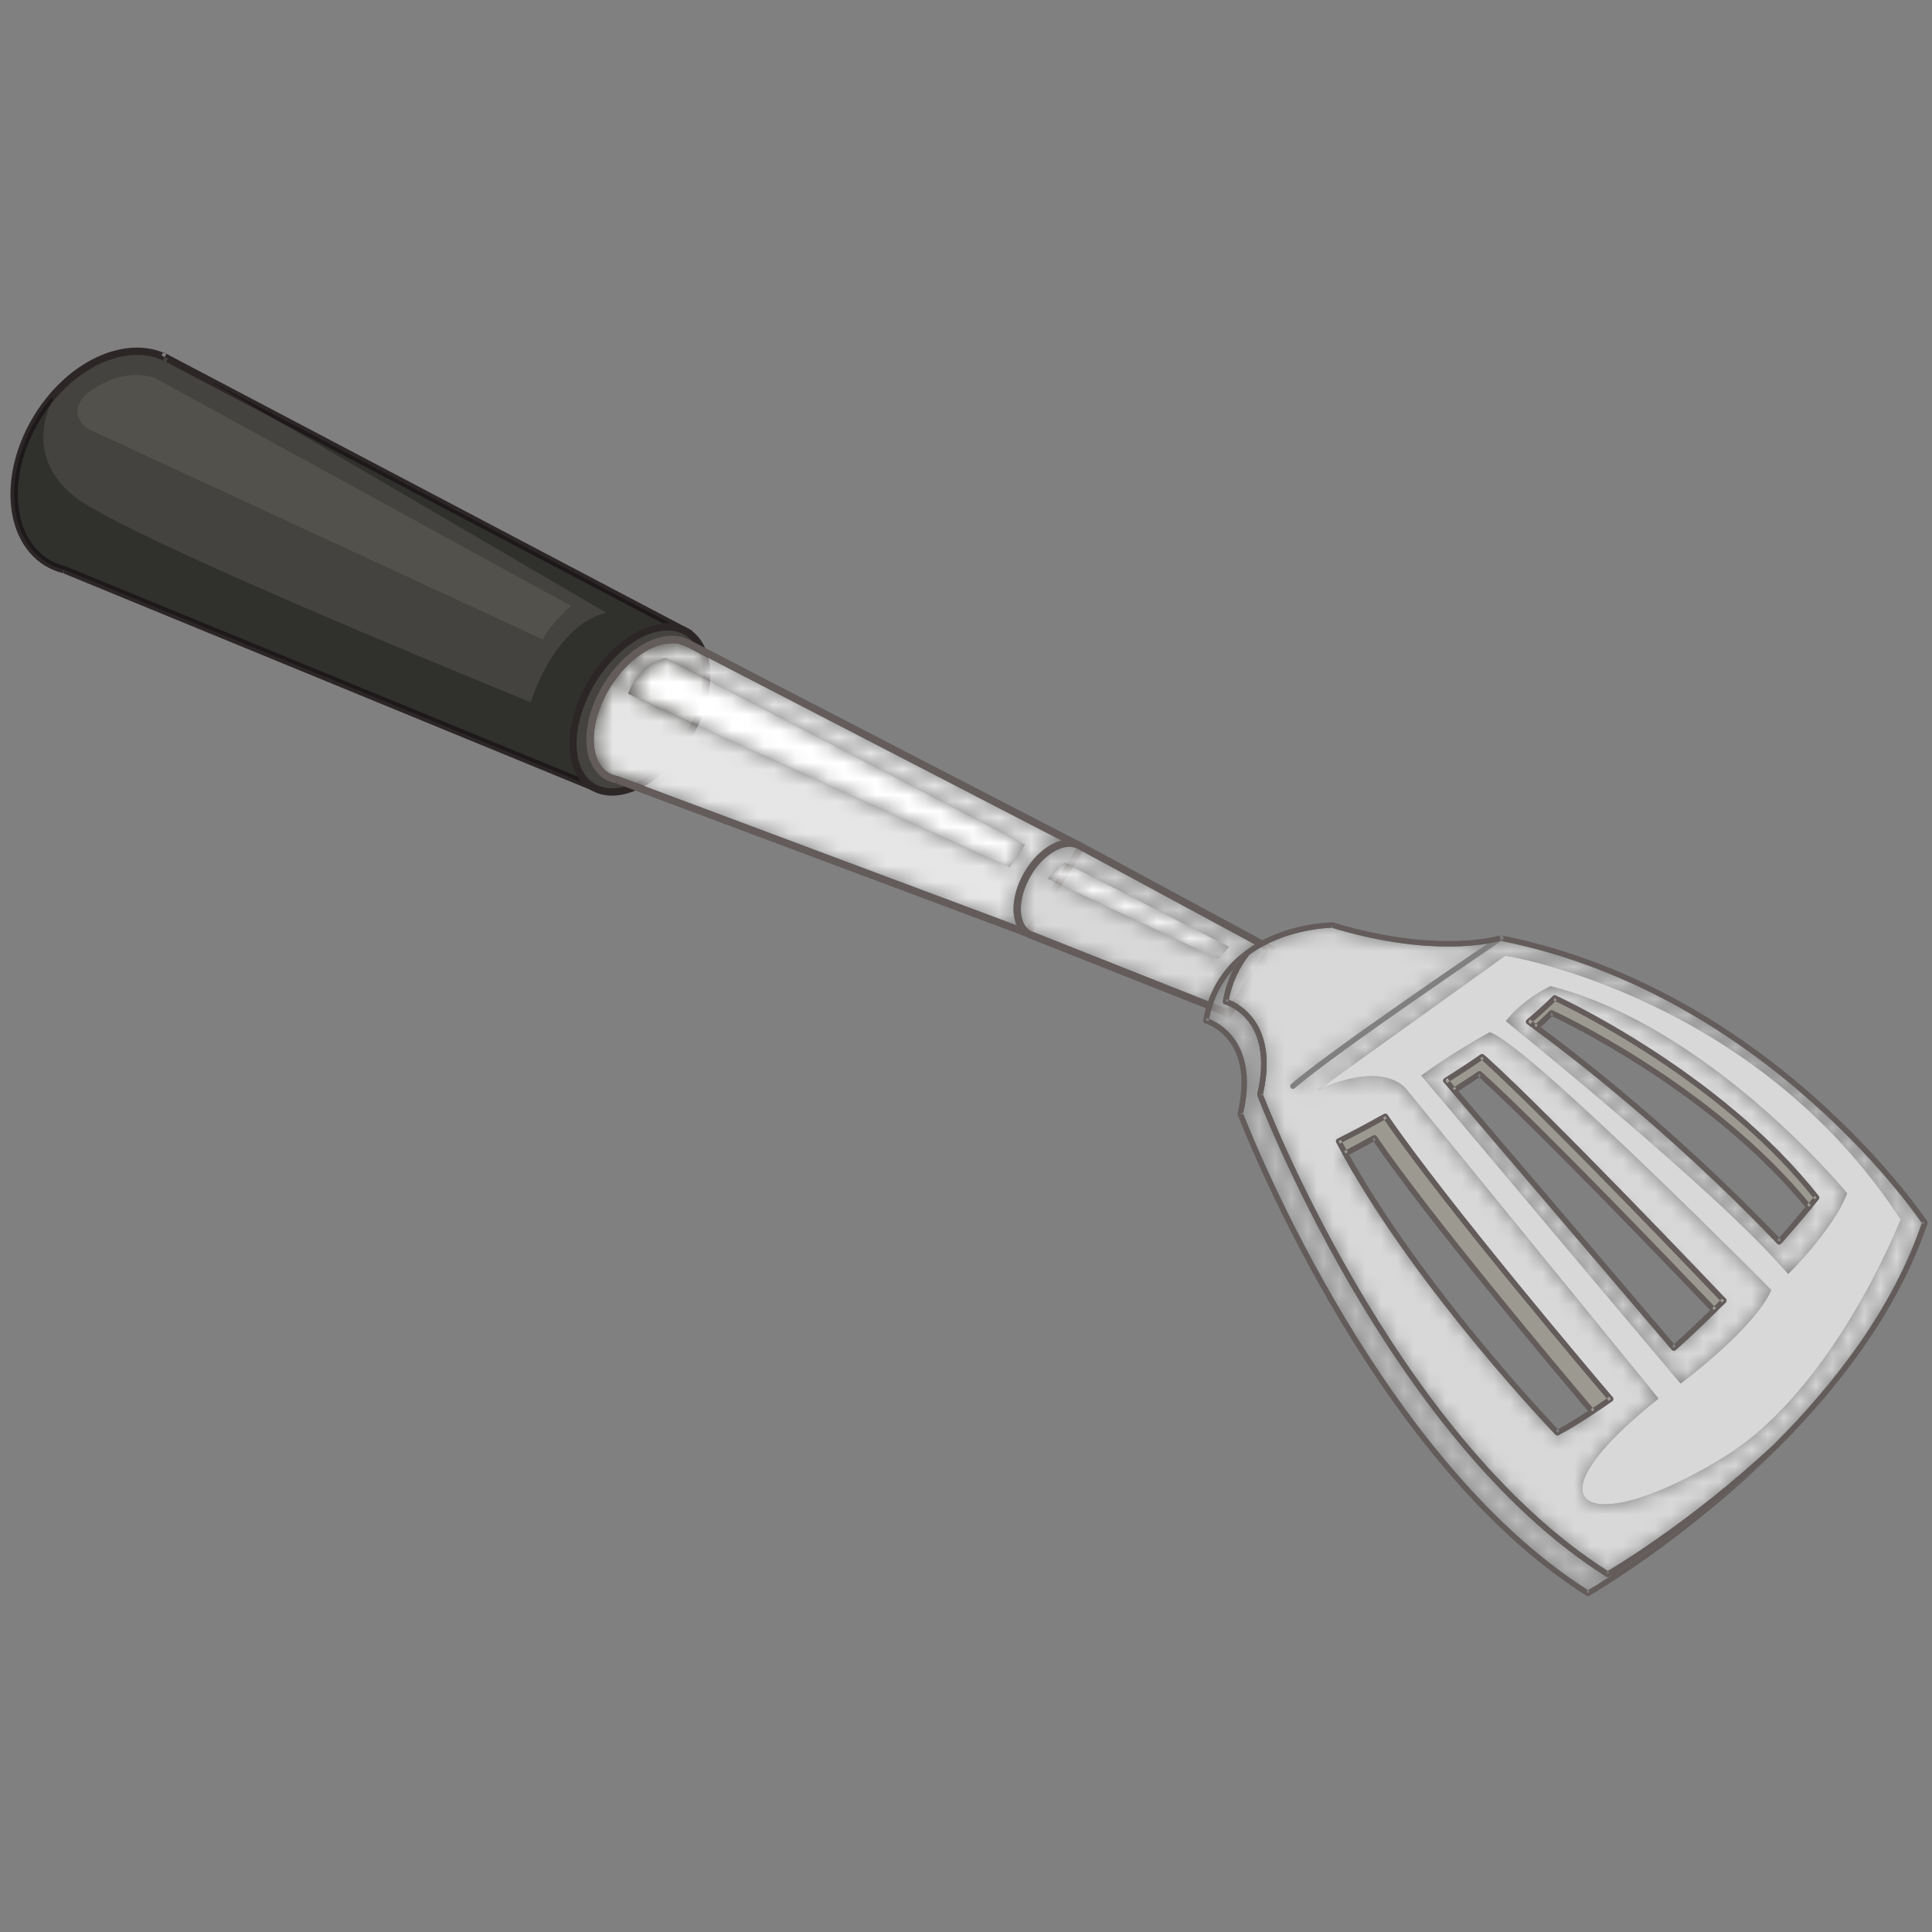 <?xml version="1.0" encoding="UTF-8"?>
<svg width="120px" height="120px" viewBox="0 0 120 120" version="1.1" xmlns="http://www.w3.org/2000/svg" xmlns:xlink="http://www.w3.org/1999/xlink">
    <rect x="0" y="0" width="120" height="120" fill="#808080" stroke="none"/>
    <!-- Generator: Sketch 51.1 (57501) - http://www.bohemiancoding.com/sketch -->
    <title>Spatula3</title>
    <desc>Created with Sketch.</desc>
    <defs>
        <path d="M5.18,0.664 C4.586,0.664 3.9,0.908 3.23,1.371 C2.559,1.834 1.905,2.512 1.374,3.359 C0.669,4.479 0.319,5.667 0.32,6.654 C0.32,7.129 0.401,7.557 0.555,7.908 C0.71,8.259 0.935,8.534 1.233,8.721 C1.4,8.826 1.593,8.891 1.805,8.932 L1.841,8.943 L26.587,18.196 C26.456,17.897 26.394,17.552 26.394,17.181 C26.396,16.477 26.618,15.677 27.059,14.914 C27.42,14.293 27.876,13.784 28.362,13.428 C28.69,13.189 29.034,13.016 29.376,12.927 L6.168,0.923 L5.745,0.745 C5.569,0.691 5.381,0.664 5.182,0.664 C5.181,0.664 5.181,0.664 5.18,0.664 Z M26.157,14.594 L2.451,3.804 C2.451,3.804 3.157,2.024 4.794,1.605 L27.103,13.186 L26.157,14.594 Z" id="path-1"></path>
        <path d="M4.299,0.543 L4.19,0.742 L4.188,0.741 L4.185,0.739 C4.024,0.647 3.847,0.602 3.647,0.602 C3.645,0.602 3.645,0.602 3.643,0.602 C3.274,0.602 2.835,0.766 2.406,1.08 C1.976,1.394 1.558,1.856 1.228,2.428 C0.822,3.126 0.625,3.858 0.625,4.466 C0.625,4.794 0.681,5.083 0.786,5.315 C0.888,5.541 1.032,5.712 1.219,5.824 L12.261,10.198 C12.761,8.785 13.62,7.778 14.581,7.063 C14.772,6.92 14.968,6.789 15.165,6.668 L4.19,0.742 L4.299,0.543 Z M12.88,7.574 L2.293,2.581 L3.346,1.585 L13.558,6.817 L12.88,7.574 Z" id="path-3"></path>
        <path d="M6.44,0.072 C6.418,0.072 6.385,0.072 6.339,0.074 C6.255,0.078 6.133,0.084 5.978,0.098 C5.67,0.126 5.232,0.18 4.725,0.286 C3.713,0.5 2.421,0.924 1.293,1.76 C0.718,2.489 0.259,3.39 0.025,4.542 C0.25,4.629 0.693,4.837 1.139,5.259 C1.764,5.848 2.383,6.867 2.381,8.51 C2.381,8.514 2.381,8.519 2.381,8.524 C2.381,9.081 2.309,9.71 2.145,10.421 C2.161,10.46 2.185,10.523 2.22,10.61 C2.282,10.767 2.375,10.999 2.499,11.298 C2.745,11.894 3.112,12.757 3.594,13.818 C4.561,15.941 5.99,18.861 7.841,22.047 C11.523,28.391 16.887,35.783 23.571,40.029 C23.611,40.007 23.65,39.979 23.714,39.945 C23.857,39.855 24.079,39.72 24.358,39.544 C24.922,39.189 25.725,38.665 26.694,37.984 C28.641,36.625 31.24,34.642 33.894,32.153 C37.629,28.428 41.261,23.737 43.081,18.406 C43.065,18.383 43.041,18.353 43.017,18.317 C42.946,18.212 42.834,18.058 42.683,17.859 C42.389,17.463 41.952,16.892 41.38,16.197 C40.228,14.805 38.511,12.915 36.27,10.921 C31.812,6.943 25.272,2.557 16.959,0.889 C16.887,0.937 16.752,1.028 16.562,1.155 C16.275,1.353 15.862,1.635 15.354,1.981 C14.336,2.675 12.962,3.621 11.499,4.635 C8.589,6.661 5.359,8.965 4.125,10.036 C4.093,10.064 4.053,10.078 4.013,10.078 C3.966,10.078 3.919,10.059 3.885,10.02 C3.857,9.987 3.843,9.947 3.843,9.908 C3.843,9.861 3.862,9.812 3.901,9.779 C5.166,8.683 8.389,6.386 11.309,4.355 C13.287,2.974 15.131,1.718 16.101,1.056 C15.544,1.147 14.734,1.235 13.677,1.235 C11.905,1.235 9.457,0.985 6.44,0.072 Z M5.534,10.171 L17.205,1.799 C17.205,1.799 32.662,4.235 41.762,18.186 C41.762,18.186 37.677,28.678 30.85,32.907 C27.584,34.93 24.922,35.878 23.396,35.878 C20.988,35.878 21.401,33.524 26.726,29.312 L11.038,10.07 C11.038,10.07 10.458,9.283 8.893,9.283 C8.069,9.283 6.97,9.502 5.534,10.171 Z M20.44,31.604 C20.392,31.604 20.352,31.585 20.321,31.551 C20.313,31.545 11.897,22.804 7.121,14.178 C7.099,14.139 7.094,14.091 7.107,14.048 C7.12,14.003 7.151,13.967 7.19,13.945 C7.672,13.69 8.284,13.362 8.996,12.966 C9.02,12.951 9.052,12.944 9.075,12.944 C9.131,12.944 9.187,12.97 9.219,13.019 C12.628,18.006 20.535,27.416 22.736,30.006 C22.768,30.045 22.784,30.094 22.776,30.141 C22.768,30.19 22.744,30.233 22.697,30.26 C21.974,30.738 21.25,31.194 20.519,31.584 C20.495,31.597 20.464,31.604 20.44,31.604 Z M20.019,3.695 C20.019,3.695 18.445,4.388 17.229,5.865 C17.229,5.865 30.405,16.443 34.776,21.576 C34.776,21.576 37.566,18.826 38.44,16.566 C38.44,16.566 29.968,6.231 20.019,3.695 Z M34.22,19.743 C34.172,19.743 34.125,19.725 34.093,19.69 C34.045,19.637 34.005,19.591 33.958,19.546 C27.314,12.611 20.917,7.777 19.017,6.388 C18.977,6.356 18.954,6.31 18.946,6.257 C18.946,6.206 18.97,6.157 19.009,6.122 C19.343,5.824 19.661,5.527 19.955,5.232 C19.987,5.198 20.034,5.181 20.074,5.181 C20.098,5.181 20.122,5.187 20.146,5.197 C20.162,5.204 30,9.674 36.199,17.309 C36.254,17.371 36.254,17.463 36.199,17.525 C35.801,18.008 35.166,18.757 34.347,19.685 C34.315,19.721 34.268,19.742 34.22,19.743 Z M16.244,6.554 C16.244,6.554 14.193,7.661 11.984,9.245 L28.093,28.38 C28.093,28.38 32.654,24.996 33.727,22.573 C33.727,22.573 18.811,7.495 16.244,6.554 Z M27.679,26.342 C27.64,26.342 27.592,26.327 27.56,26.299 L27.552,26.289 L27.536,26.273 L13.899,10.28 C13.868,10.243 13.852,10.194 13.86,10.145 C13.868,10.095 13.899,10.054 13.939,10.027 C14.464,9.688 14.988,9.354 15.505,8.998 C15.528,8.978 15.568,8.968 15.6,8.968 C15.64,8.968 15.679,8.983 15.711,9.011 C15.767,9.058 15.823,9.102 15.894,9.164 C19.693,12.62 28.14,21.436 30.302,23.703 C30.366,23.77 30.366,23.877 30.294,23.942 C29.499,24.723 28.673,25.515 27.791,26.299 C27.759,26.327 27.719,26.342 27.679,26.342 Z" id="path-5"></path>
        <path d="M1.921,0.243 C1.221,1.013 0.663,2.018 0.393,3.344 C0.617,3.431 1.059,3.639 1.504,4.059 C2.131,4.65 2.75,5.668 2.749,7.312 C2.749,7.872 2.677,8.506 2.511,9.222 C2.527,9.261 2.552,9.326 2.586,9.412 C2.648,9.57 2.742,9.802 2.864,10.1 C3.111,10.697 3.478,11.558 3.962,12.621 C4.928,14.743 6.358,17.663 8.208,20.849 C11.889,27.193 17.253,34.585 23.936,38.831 C23.984,38.805 24.04,38.77 24.111,38.726 C24.286,38.621 24.54,38.466 24.858,38.26 C25.097,38.109 25.375,37.933 25.677,37.729 C25.399,37.902 25.248,37.992 25.24,37.992 C25.216,38.007 25.184,38.015 25.16,38.015 C25.128,38.015 25.097,38.006 25.065,37.988 C18.262,33.698 12.85,26.229 9.136,19.834 C5.42,13.439 3.399,8.115 3.397,8.109 L3.556,8.049 L3.397,8.109 L3.39,8.009 C3.559,7.295 3.629,6.671 3.629,6.126 C3.628,4.665 3.126,3.776 2.599,3.226 C2.07,2.679 1.508,2.477 1.394,2.441 L1.374,2.436 C1.29,2.412 1.236,2.328 1.251,2.24 C1.39,1.483 1.624,0.822 1.921,0.243" id="path-7"></path>
        <path d="M2.41,0.015 C0.773,0.435 0.067,2.215 0.067,2.215 L23.773,13.005 L24.719,11.597 L2.41,0.015" id="path-9"></path>
        <polyline id="path-11" points="1.756 0.79 0.703 1.786 11.29 6.779 11.969 6.022 1.756 0.79"></polyline>
    </defs>
    <g id="Spatula3" stroke="none" stroke-width="1" fill="none" fill-rule="evenodd">
        <g id="Group-15" transform="translate(0, 21)">
            <path d="M42.673,18.258 L10.235,1.179 L10.23,1.186 C7.779,0.041 4.322,1.638 2.304,4.939 C0.182,8.41 0.459,12.443 2.921,13.947 C3.257,14.152 3.618,14.295 3.993,14.388 L36.803,27.865 L42.673,18.258" id="Fill-1026" fill="#44433F"></path>
            <path d="M42.673,18.258 L42.78,18.057 L10.144,0.874 L10.032,1.075 L10.23,1.186 L10.326,0.981 C9.76,0.716 9.143,0.59 8.509,0.59 C6.232,0.594 3.722,2.185 2.109,4.82 C1.132,6.42 0.649,8.141 0.649,9.698 C0.648,11.589 1.366,13.264 2.801,14.142 C3.161,14.36 3.544,14.511 3.939,14.609 L3.993,14.388 L3.907,14.598 L36.896,28.149 L42.995,18.17 L42.78,18.057 L42.673,18.258 L42.479,18.14 L36.71,27.581 L4.064,14.171 L4.048,14.167 C3.692,14.079 3.354,13.945 3.039,13.753 C1.774,12.981 1.106,11.483 1.105,9.698 C1.104,8.234 1.562,6.59 2.499,5.057 C4.04,2.529 6.447,1.039 8.509,1.045 C9.083,1.045 9.631,1.158 10.133,1.392 L10.326,1.483 L10.434,1.29 L10.235,1.179 L10.128,1.38 L42.567,18.459 L42.673,18.258 L42.479,18.14 L42.673,18.258" id="Fill-1027" fill="#2C2627"></path>
            <path d="M3.13,4.137 C2.908,4.426 2.696,4.733 2.499,5.057 C1.562,6.59 1.104,8.234 1.105,9.698 C1.106,11.483 1.774,12.981 3.039,13.753 C3.354,13.945 3.692,14.079 4.048,14.167 L4.064,14.171 L35.869,27.235 C35.798,27.122 35.737,27.004 35.681,26.881 C35.464,26.386 35.358,25.81 35.358,25.186 C35.359,23.942 35.777,22.506 36.606,21.147 C37.252,20.092 38.053,19.237 38.897,18.641 C39.641,18.116 40.419,17.79 41.162,17.719 L17.263,5.137 L37.644,17.052 C34.369,17.893 32.964,22.615 32.964,22.615 C32.964,22.615 7.895,12.467 4.599,9.823 C1.899,7.655 2.739,5.019 3.13,4.137" id="Fill-1028" fill="#30302D"></path>
            <path d="M13.239,2.761 L13.267,2.801 L17.263,5.137 L41.162,17.719 C41.263,17.71 41.362,17.705 41.461,17.705 C41.461,17.705 41.462,17.705 41.463,17.705 C41.519,17.705 41.576,17.706 41.632,17.709 L13.239,2.761 Z M3.23,3.661 C2.897,4.054 2.586,4.478 2.304,4.939 C0.182,8.41 0.459,12.443 2.921,13.947 C3.257,14.152 3.618,14.295 3.993,14.388 L36.126,27.588 C36.032,27.478 35.945,27.361 35.869,27.235 L4.064,14.171 L4.048,14.167 C3.692,14.079 3.354,13.945 3.039,13.753 C1.774,12.981 1.106,11.483 1.105,9.698 C1.104,8.234 1.562,6.59 2.499,5.057 C2.696,4.733 2.908,4.426 3.13,4.137 C3.218,3.944 3.281,3.835 3.281,3.835 L3.23,3.661 Z" id="Fill-1029" fill="#1D1819"></path>
            <path d="M42.678,24.857 C41.056,27.511 38.425,28.856 36.803,27.865 C35.181,26.874 35.18,23.919 36.8,21.266 C38.422,18.614 41.051,17.266 42.673,18.258 C44.297,19.25 44.297,22.204 42.678,24.857" id="Fill-1030" fill="#44433F"></path>
            <path d="M42.678,24.857 L42.484,24.737 C41.87,25.744 41.106,26.556 40.318,27.112 C39.53,27.668 38.719,27.965 38.016,27.964 C37.613,27.964 37.245,27.869 36.921,27.672 C36.56,27.449 36.286,27.119 36.098,26.696 C35.911,26.274 35.812,25.758 35.812,25.186 C35.812,24.044 36.204,22.678 36.994,21.385 C37.608,20.379 38.372,19.567 39.159,19.012 C39.946,18.456 40.758,18.158 41.461,18.16 C41.864,18.16 42.232,18.255 42.555,18.452 C42.918,18.674 43.192,19.005 43.38,19.428 C43.566,19.851 43.665,20.366 43.665,20.938 C43.665,22.081 43.274,23.445 42.484,24.737 L42.678,24.857 L42.872,24.976 C43.699,23.619 44.119,22.183 44.119,20.938 C44.119,20.315 44.015,19.738 43.795,19.245 C43.577,18.75 43.243,18.339 42.793,18.064 C42.393,17.82 41.936,17.704 41.461,17.705 C40.631,17.706 39.741,18.045 38.897,18.641 C38.053,19.237 37.252,20.092 36.606,21.147 C35.777,22.506 35.359,23.942 35.358,25.186 C35.358,25.81 35.464,26.386 35.681,26.881 C35.9,27.374 36.235,27.785 36.684,28.059 C37.085,28.305 37.541,28.419 38.016,28.419 C38.846,28.418 39.735,28.078 40.58,27.483 C41.425,26.887 42.226,26.031 42.872,24.976 L42.678,24.857" id="Fill-1031" fill="#2C2627"></path>
            <g id="Group-1034" transform="translate(36.556, 18.278)">
                <mask id="mask-2" fill="white">
                    <use xlink:href="#path-1"></use>
                </mask>
                <g id="Clip-1033"></g>
                <path d="M5.18,0.664 C4.586,0.664 3.9,0.908 3.23,1.371 C2.559,1.834 1.905,2.512 1.374,3.359 C0.669,4.479 0.319,5.667 0.32,6.654 C0.32,7.129 0.401,7.557 0.555,7.908 C0.71,8.259 0.935,8.534 1.233,8.721 C1.4,8.826 1.593,8.891 1.805,8.932 L1.841,8.943 L26.587,18.196 C26.456,17.897 26.394,17.552 26.394,17.181 C26.396,16.477 26.618,15.677 27.059,14.914 C27.42,14.293 27.876,13.784 28.362,13.428 C28.69,13.189 29.034,13.016 29.376,12.927 L6.168,0.923 L5.745,0.745 C5.569,0.691 5.381,0.664 5.182,0.664 C5.181,0.664 5.181,0.664 5.18,0.664 Z M26.157,14.594 L2.451,3.804 C2.451,3.804 3.157,2.024 4.794,1.605 L27.103,13.186 L26.157,14.594 Z" id="Fill-1032" fill="#E6E6E6" mask="url(#mask-2)"></path>
            </g>
            <path d="M67.179,31.594 L67.283,31.392 L42.925,18.792 L42.909,18.784 L42.467,18.598 L42.447,18.59 C42.221,18.521 41.983,18.486 41.739,18.486 C41.022,18.488 40.256,18.772 39.528,19.275 C38.801,19.777 38.108,20.499 37.545,21.395 C36.802,22.581 36.423,23.839 36.421,24.932 C36.421,25.459 36.509,25.947 36.696,26.369 C36.88,26.789 37.165,27.145 37.546,27.385 C37.776,27.528 38.026,27.61 38.275,27.657 L38.318,27.434 L38.239,27.647 L63.724,37.177 C63.825,37.215 63.938,37.176 63.995,37.085 L67.37,31.716 C67.403,31.662 67.415,31.596 67.398,31.535 C67.381,31.473 67.339,31.421 67.283,31.392 L67.179,31.594 L66.986,31.473 L63.709,36.686 L38.398,27.221 L38.361,27.211 C38.15,27.169 37.957,27.104 37.789,26.999 C37.492,26.812 37.267,26.537 37.112,26.186 C36.958,25.835 36.877,25.407 36.877,24.932 C36.876,23.945 37.225,22.757 37.93,21.637 C38.461,20.79 39.115,20.112 39.786,19.649 C40.457,19.185 41.146,18.941 41.739,18.942 C41.94,18.942 42.132,18.97 42.31,19.025 L42.379,18.808 L42.29,19.018 L42.724,19.201 L67.073,31.796 L67.179,31.594 L66.986,31.473 L67.179,31.594" id="Fill-1035" fill="#635C5B"></path>
            <g id="Group-1038" transform="translate(62.781, 30.993)">
                <mask id="mask-4" fill="white">
                    <use xlink:href="#path-3"></use>
                </mask>
                <g id="Clip-1037"></g>
                <path d="M4.299,0.543 L4.19,0.742 L4.188,0.741 L4.185,0.739 C4.024,0.647 3.847,0.602 3.647,0.602 C3.645,0.602 3.645,0.602 3.643,0.602 C3.274,0.602 2.835,0.766 2.406,1.08 C1.976,1.394 1.558,1.856 1.228,2.428 C0.822,3.126 0.625,3.858 0.625,4.466 C0.625,4.794 0.681,5.083 0.786,5.315 C0.888,5.541 1.032,5.712 1.219,5.824 L12.261,10.198 C12.761,8.785 13.62,7.778 14.581,7.063 C14.772,6.92 14.968,6.789 15.165,6.668 L4.19,0.742 L4.299,0.543 Z M12.88,7.574 L2.293,2.581 L3.346,1.585 L13.558,6.817 L12.88,7.574 Z" id="Fill-1036" fill="#D8D8D8" mask="url(#mask-4)"></path>
            </g>
            <path d="M67.081,31.536 L67.194,31.339 C66.962,31.203 66.698,31.14 66.428,31.14 C65.928,31.141 65.406,31.35 64.918,31.706 C64.432,32.062 63.976,32.571 63.615,33.192 C63.174,33.955 62.952,34.755 62.951,35.46 C62.951,35.839 63.016,36.191 63.153,36.494 C63.288,36.799 63.501,37.055 63.786,37.22 L63.8,37.229 L76.412,42.224 L79.264,37.856 L67.188,31.336 L67.081,31.536 L67.194,31.339 L67.081,31.536 L66.972,31.736 L78.612,38.022 L76.236,41.664 L63.984,36.811 L63.9,37.023 L64.015,36.826 C63.821,36.714 63.672,36.54 63.567,36.308 C63.463,36.076 63.406,35.787 63.406,35.46 C63.406,34.852 63.603,34.12 64.009,33.421 C64.34,32.849 64.757,32.387 65.188,32.073 C65.619,31.758 66.06,31.594 66.428,31.595 C66.629,31.596 66.806,31.64 66.966,31.732 L66.97,31.734 L66.972,31.736 L67.081,31.536" id="Fill-1039" fill="#635C5B"></path>
            <g id="Group-1042" transform="translate(76.291, 36.556)">
                <mask id="mask-6" fill="white">
                    <use xlink:href="#path-5"></use>
                </mask>
                <g id="Clip-1041"></g>
                <path d="M6.44,0.072 C6.418,0.072 6.385,0.072 6.339,0.074 C6.255,0.078 6.133,0.084 5.978,0.098 C5.67,0.126 5.232,0.18 4.725,0.286 C3.713,0.5 2.421,0.924 1.293,1.76 C0.718,2.489 0.259,3.39 0.025,4.542 C0.25,4.629 0.693,4.837 1.139,5.259 C1.764,5.848 2.383,6.867 2.381,8.51 C2.381,8.514 2.381,8.519 2.381,8.524 C2.381,9.081 2.309,9.71 2.145,10.421 C2.161,10.46 2.185,10.523 2.22,10.61 C2.282,10.767 2.375,10.999 2.499,11.298 C2.745,11.894 3.112,12.757 3.594,13.818 C4.561,15.941 5.99,18.861 7.841,22.047 C11.523,28.391 16.887,35.783 23.571,40.029 C23.611,40.007 23.65,39.979 23.714,39.945 C23.857,39.855 24.079,39.72 24.358,39.544 C24.922,39.189 25.725,38.665 26.694,37.984 C28.641,36.625 31.24,34.642 33.894,32.153 C37.629,28.428 41.261,23.737 43.081,18.406 C43.065,18.383 43.041,18.353 43.017,18.317 C42.946,18.212 42.834,18.058 42.683,17.859 C42.389,17.463 41.952,16.892 41.38,16.197 C40.228,14.805 38.511,12.915 36.27,10.921 C31.812,6.943 25.272,2.557 16.959,0.889 C16.887,0.937 16.752,1.028 16.562,1.155 C16.275,1.353 15.862,1.635 15.354,1.981 C14.336,2.675 12.962,3.621 11.499,4.635 C8.589,6.661 5.359,8.965 4.125,10.036 C4.093,10.064 4.053,10.078 4.013,10.078 C3.966,10.078 3.919,10.059 3.885,10.02 C3.857,9.987 3.843,9.947 3.843,9.908 C3.843,9.861 3.862,9.812 3.901,9.779 C5.166,8.683 8.389,6.386 11.309,4.355 C13.287,2.974 15.131,1.718 16.101,1.056 C15.544,1.147 14.734,1.235 13.677,1.235 C11.905,1.235 9.457,0.985 6.44,0.072 Z M5.534,10.171 L17.205,1.799 C17.205,1.799 32.662,4.235 41.762,18.186 C41.762,18.186 37.677,28.678 30.85,32.907 C27.584,34.93 24.922,35.878 23.396,35.878 C20.988,35.878 21.401,33.524 26.726,29.312 L11.038,10.07 C11.038,10.07 10.458,9.283 8.893,9.283 C8.069,9.283 6.97,9.502 5.534,10.171 Z M20.44,31.604 C20.392,31.604 20.352,31.585 20.321,31.551 C20.313,31.545 11.897,22.804 7.121,14.178 C7.099,14.139 7.094,14.091 7.107,14.048 C7.12,14.003 7.151,13.967 7.19,13.945 C7.672,13.69 8.284,13.362 8.996,12.966 C9.02,12.951 9.052,12.944 9.075,12.944 C9.131,12.944 9.187,12.97 9.219,13.019 C12.628,18.006 20.535,27.416 22.736,30.006 C22.768,30.045 22.784,30.094 22.776,30.141 C22.768,30.19 22.744,30.233 22.697,30.26 C21.974,30.738 21.25,31.194 20.519,31.584 C20.495,31.597 20.464,31.604 20.44,31.604 Z M20.019,3.695 C20.019,3.695 18.445,4.388 17.229,5.865 C17.229,5.865 30.405,16.443 34.776,21.576 C34.776,21.576 37.566,18.826 38.44,16.566 C38.44,16.566 29.968,6.231 20.019,3.695 Z M34.22,19.743 C34.172,19.743 34.125,19.725 34.093,19.69 C34.045,19.637 34.005,19.591 33.958,19.546 C27.314,12.611 20.917,7.777 19.017,6.388 C18.977,6.356 18.954,6.31 18.946,6.257 C18.946,6.206 18.97,6.157 19.009,6.122 C19.343,5.824 19.661,5.527 19.955,5.232 C19.987,5.198 20.034,5.181 20.074,5.181 C20.098,5.181 20.122,5.187 20.146,5.197 C20.162,5.204 30,9.674 36.199,17.309 C36.254,17.371 36.254,17.463 36.199,17.525 C35.801,18.008 35.166,18.757 34.347,19.685 C34.315,19.721 34.268,19.742 34.22,19.743 Z M16.244,6.554 C16.244,6.554 14.193,7.661 11.984,9.245 L28.093,28.38 C28.093,28.38 32.654,24.996 33.727,22.573 C33.727,22.573 18.811,7.495 16.244,6.554 Z M27.679,26.342 C27.64,26.342 27.592,26.327 27.56,26.299 L27.552,26.289 L27.536,26.273 L13.899,10.28 C13.868,10.243 13.852,10.194 13.86,10.145 C13.868,10.095 13.899,10.054 13.939,10.027 C14.464,9.688 14.988,9.354 15.505,8.998 C15.528,8.978 15.568,8.968 15.6,8.968 C15.64,8.968 15.679,8.983 15.711,9.011 C15.767,9.058 15.823,9.102 15.894,9.164 C19.693,12.62 28.14,21.436 30.302,23.703 C30.366,23.77 30.366,23.877 30.294,23.942 C29.499,24.723 28.673,25.515 27.791,26.299 C27.759,26.327 27.719,26.342 27.679,26.342 Z" id="Fill-1040" fill="#D8D8D8" mask="url(#mask-6)"></path>
            </g>
            <path d="M110.511,56.128 L110.63,56.01 C110.591,55.966 110.551,55.918 110.495,55.865 C103.828,48.91 97.423,44.065 95.515,42.668 L95.412,42.807 L95.523,42.933 C95.865,42.633 96.191,42.331 96.493,42.028 L96.366,41.908 L96.294,42.064 C96.294,42.064 96.445,42.132 96.731,42.269 C98.678,43.221 106.864,47.471 112.228,54.079 L112.363,53.972 L112.228,53.863 C111.83,54.344 111.203,55.09 110.384,56.015 L110.511,56.128 L110.63,56.01 L110.511,56.128 L110.638,56.241 C111.457,55.313 112.093,54.564 112.49,54.081 C112.546,54.019 112.546,53.928 112.49,53.865 C106.291,46.23 96.453,41.76 96.437,41.753 C96.374,41.723 96.294,41.737 96.246,41.788 C95.952,42.083 95.634,42.381 95.301,42.678 C95.261,42.713 95.237,42.762 95.237,42.814 C95.245,42.866 95.269,42.912 95.309,42.944 C97.208,44.333 103.605,49.167 110.249,56.102 C110.297,56.147 110.336,56.193 110.384,56.247 C110.416,56.281 110.464,56.3 110.511,56.299 C110.559,56.298 110.607,56.277 110.638,56.241 L110.511,56.128 Z M103.971,62.727 L104.082,62.6 L104.082,62.599 L90.453,46.616 L90.326,46.726 L90.413,46.869 C90.938,46.532 91.462,46.198 91.987,45.836 L91.891,45.695 L91.78,45.823 C91.844,45.881 91.899,45.925 91.955,45.973 C95.73,49.411 104.185,58.231 106.347,60.494 L106.466,60.377 L106.347,60.255 C105.552,61.033 104.726,61.822 103.852,62.6 L103.971,62.727 L104.082,62.6 L103.971,62.727 L104.082,62.855 C104.964,62.072 105.791,61.279 106.585,60.498 C106.657,60.433 106.657,60.327 106.593,60.259 C104.432,57.993 95.984,49.176 92.185,45.72 C92.114,45.658 92.058,45.614 92.003,45.567 C91.947,45.515 91.86,45.51 91.796,45.555 C91.279,45.911 90.755,46.245 90.23,46.583 C90.191,46.61 90.159,46.651 90.151,46.701 C90.143,46.751 90.159,46.799 90.191,46.837 L103.828,62.829 L103.844,62.845 L103.852,62.855 C103.923,62.912 104.019,62.912 104.082,62.855 L103.971,62.727 Z M96.731,67.989 L96.858,67.872 C96.858,67.871 96.723,67.736 96.485,67.48 C94.816,65.695 87.862,58.066 83.711,50.569 L83.561,50.653 L83.642,50.803 C84.125,50.547 84.74,50.219 85.454,49.82 L85.367,49.67 L85.232,49.767 C88.657,54.784 96.564,64.187 98.766,66.784 L98.901,66.674 L98.805,66.532 C98.082,67.007 97.367,67.457 96.652,67.839 L96.731,67.989 L96.858,67.872 L96.731,67.989 L96.811,68.14 C97.542,67.75 98.265,67.295 98.988,66.816 C99.036,66.789 99.06,66.746 99.068,66.698 C99.075,66.65 99.06,66.601 99.028,66.563 C96.826,63.972 88.919,54.563 85.51,49.575 C85.462,49.502 85.367,49.479 85.287,49.522 C84.575,49.918 83.963,50.247 83.482,50.502 C83.442,50.523 83.411,50.56 83.398,50.604 C83.385,50.647 83.39,50.696 83.413,50.735 C88.188,59.36 96.604,68.101 96.612,68.108 C96.66,68.162 96.747,68.175 96.811,68.14 L96.731,67.989 Z M93.211,37.264 L93.115,37.123 C93.115,37.123 90.517,38.881 87.6,40.911 C84.68,42.943 81.457,45.239 80.193,46.335 C80.122,46.396 80.115,46.504 80.177,46.576 C80.238,46.647 80.346,46.655 80.417,46.593 C81.65,45.521 84.881,43.217 87.791,41.191 C89.253,40.177 90.628,39.231 91.645,38.537 C92.154,38.191 92.567,37.909 92.853,37.711 C93.147,37.515 93.306,37.406 93.306,37.406 C93.377,37.358 93.401,37.266 93.37,37.19 C93.33,37.114 93.242,37.076 93.163,37.101 L93.115,37.114 C92.885,37.18 91.796,37.45 89.968,37.45 C88.228,37.45 85.804,37.203 82.804,36.292 L82.755,36.286 C82.739,36.288 79.743,36.287 77.363,38.056 L77.33,38.087 C76.696,38.888 76.189,39.896 75.953,41.181 C75.938,41.268 75.992,41.352 76.076,41.376 L76.096,41.382 C76.21,41.417 76.772,41.619 77.301,42.167 C77.828,42.716 78.33,43.605 78.331,45.066 C78.331,45.61 78.261,46.235 78.092,46.949 L78.099,47.05 C78.101,47.055 80.122,52.38 83.838,58.775 C87.552,65.17 92.964,72.638 99.767,76.929 C99.823,76.962 99.894,76.964 99.942,76.933 C99.95,76.928 105.091,73.965 110.416,68.956 L110.424,68.952 C114.199,65.186 117.886,60.43 119.722,54.992 C119.738,54.942 119.73,54.887 119.698,54.842 C119.69,54.83 110.106,40.45 93.242,37.097 C93.203,37.088 93.155,37.097 93.115,37.123 L93.211,37.264 L93.179,37.43 C101.531,39.088 108.087,43.489 112.562,47.477 C114.803,49.471 116.519,51.362 117.672,52.753 C118.244,53.448 118.681,54.019 118.975,54.416 C119.126,54.614 119.237,54.768 119.309,54.873 C119.38,54.977 119.42,55.032 119.42,55.032 L119.555,54.937 L119.396,54.882 C117.592,60.247 113.936,64.967 110.177,68.711 L110.305,68.832 L110.185,68.708 C107.531,71.197 104.932,73.181 102.985,74.541 C102.016,75.222 101.213,75.745 100.649,76.1 C100.371,76.276 100.148,76.411 100.005,76.501 C99.854,76.591 99.775,76.636 99.775,76.636 L99.862,76.785 L99.95,76.64 C93.226,72.404 87.83,64.974 84.133,58.604 C82.281,55.418 80.852,52.497 79.886,50.375 C79.403,49.313 79.036,48.451 78.79,47.855 C78.666,47.556 78.573,47.324 78.511,47.166 C78.449,47.011 78.418,46.929 78.418,46.929 L78.258,46.989 L78.425,47.028 C78.598,46.291 78.672,45.641 78.672,45.066 C78.675,43.423 78.056,42.405 77.43,41.815 C76.805,41.224 76.183,41.052 76.167,41.046 L76.122,41.211 L76.289,41.242 C76.515,40.012 76.995,39.061 77.599,38.299 L77.464,38.193 L77.566,38.329 C78.699,37.485 79.999,37.057 81.016,36.842 C81.524,36.736 81.962,36.682 82.269,36.654 C82.424,36.641 82.546,36.634 82.631,36.63 C82.713,36.627 82.755,36.627 82.755,36.627 L82.755,36.456 L82.705,36.62 C85.74,37.539 88.188,37.791 89.968,37.791 C92.098,37.791 93.25,37.43 93.266,37.427 L93.211,37.264 L93.115,37.123 C93.115,37.123 90.517,38.881 87.6,40.911 C84.68,42.943 81.457,45.239 80.193,46.335 C80.122,46.396 80.115,46.504 80.177,46.576 C80.238,46.647 80.346,46.655 80.417,46.593 C81.65,45.521 84.881,43.217 87.791,41.191 C89.253,40.177 90.628,39.231 91.645,38.537 C92.154,38.191 92.567,37.909 92.853,37.711 C93.147,37.515 93.306,37.406 93.306,37.406 L93.211,37.264 L93.179,37.43 L93.211,37.264 Z" id="Fill-1043" fill="#635C5B"></path>
            <g id="Group-1046" transform="translate(74.702, 38.94)">
                <mask id="mask-8" fill="white">
                    <use xlink:href="#path-7"></use>
                </mask>
                <g id="Clip-1045"></g>
                <path d="M1.921,0.243 C1.221,1.013 0.663,2.018 0.393,3.344 C0.617,3.431 1.059,3.639 1.504,4.059 C2.131,4.65 2.75,5.668 2.749,7.312 C2.749,7.872 2.677,8.506 2.511,9.222 C2.527,9.261 2.552,9.326 2.586,9.412 C2.648,9.57 2.742,9.802 2.864,10.1 C3.111,10.697 3.478,11.558 3.962,12.621 C4.928,14.743 6.358,17.663 8.208,20.849 C11.889,27.193 17.253,34.585 23.936,38.831 C23.984,38.805 24.04,38.77 24.111,38.726 C24.286,38.621 24.54,38.466 24.858,38.26 C25.097,38.109 25.375,37.933 25.677,37.729 C25.399,37.902 25.248,37.992 25.24,37.992 C25.216,38.007 25.184,38.015 25.16,38.015 C25.128,38.015 25.097,38.006 25.065,37.988 C18.262,33.698 12.85,26.229 9.136,19.834 C5.42,13.439 3.399,8.115 3.397,8.109 L3.556,8.049 L3.397,8.109 L3.39,8.009 C3.559,7.295 3.629,6.671 3.629,6.126 C3.628,4.665 3.126,3.776 2.599,3.226 C2.07,2.679 1.508,2.477 1.394,2.441 L1.374,2.436 C1.29,2.412 1.236,2.328 1.251,2.24 C1.39,1.483 1.624,0.822 1.921,0.243" id="Fill-1044" fill="#BBBBBB" mask="url(#mask-8)"></path>
            </g>
            <path d="M78.258,46.989 L78.425,47.028 C78.598,46.291 78.672,45.641 78.672,45.066 C78.675,43.423 78.056,42.405 77.43,41.815 C76.805,41.224 76.183,41.052 76.167,41.046 L76.122,41.211 L76.289,41.242 C76.515,40.012 76.995,39.061 77.599,38.299 C77.651,38.232 77.646,38.135 77.586,38.074 C77.527,38.012 77.431,38.005 77.363,38.056 C76.153,38.955 75.107,40.317 74.731,42.366 C74.716,42.454 74.769,42.538 74.854,42.562 L74.874,42.567 C74.987,42.603 75.55,42.806 76.078,43.353 C76.605,43.902 77.107,44.792 77.109,46.252 C77.109,46.797 77.038,47.421 76.871,48.136 L76.875,48.235 C76.878,48.241 78.899,53.566 82.615,59.961 C86.328,66.355 91.74,73.825 98.543,78.115 C98.599,78.148 98.67,78.149 98.718,78.118 C98.726,78.113 104.678,74.676 110.424,68.952 C110.487,68.886 110.487,68.78 110.424,68.713 C110.36,68.646 110.257,68.644 110.185,68.708 C107.531,71.197 104.932,73.181 102.985,74.541 C102.016,75.222 101.213,75.745 100.649,76.1 C100.371,76.276 100.148,76.411 100.005,76.501 C99.854,76.591 99.775,76.636 99.775,76.636 L99.862,76.785 L99.95,76.64 C93.226,72.404 87.83,64.974 84.133,58.604 C82.281,55.418 80.852,52.497 79.886,50.375 C79.403,49.313 79.036,48.451 78.79,47.855 C78.666,47.556 78.573,47.324 78.511,47.166 C78.449,47.011 78.418,46.929 78.418,46.929 L78.258,46.989 L78.425,47.028 L78.258,46.989 L78.099,47.05 C78.101,47.055 80.122,52.38 83.838,58.775 C87.552,65.17 92.964,72.638 99.767,76.929 C99.823,76.962 99.894,76.964 99.942,76.933 C99.95,76.928 105.091,73.965 110.416,68.956 L110.305,68.832 L110.177,68.711 C107.325,71.556 104.416,73.836 102.223,75.402 C101.126,76.186 100.204,76.792 99.56,77.201 C99.242,77.406 98.988,77.561 98.813,77.666 C98.646,77.77 98.551,77.823 98.551,77.823 L98.638,77.971 L98.726,77.827 C92.003,73.589 86.607,66.161 82.91,59.789 C81.06,56.603 79.63,53.684 78.664,51.561 C78.18,50.499 77.813,49.637 77.566,49.04 C77.444,48.742 77.35,48.51 77.288,48.353 C77.227,48.195 77.195,48.114 77.195,48.114 L77.035,48.175 L77.202,48.214 C77.375,47.477 77.451,46.826 77.451,46.252 C77.452,44.608 76.833,43.59 76.206,43 C75.58,42.409 74.96,42.238 74.944,42.232 L74.899,42.397 L75.067,42.428 C75.428,40.464 76.415,39.19 77.566,38.329 L77.464,38.193 L77.33,38.087 C76.696,38.888 76.189,39.896 75.953,41.181 C75.938,41.268 75.992,41.352 76.076,41.376 L76.096,41.382 C76.21,41.417 76.772,41.619 77.301,42.167 C77.828,42.716 78.33,43.605 78.331,45.066 C78.331,45.611 78.261,46.235 78.092,46.949 L78.099,47.05 L78.258,46.989" id="Fill-1047" fill="#635C5B"></path>
            <path d="M86.042,48.335 C84.328,49.292 83.143,49.88 83.143,49.88 C83.279,50.136 83.419,50.394 83.561,50.653 C84.045,50.397 84.657,50.069 85.367,49.67 C88.792,54.673 96.699,64.08 98.901,66.674 C99.282,66.42 99.664,66.168 100.045,65.895 C98.964,64.62 89.793,53.824 86.042,48.335" id="Fill-1048" fill="#9C9A90"></path>
            <path d="M86.042,48.335 L85.963,48.186 C85.105,48.664 84.381,49.049 83.871,49.315 C83.362,49.581 83.068,49.727 83.068,49.727 C83.026,49.747 82.995,49.783 82.981,49.828 C82.967,49.872 82.971,49.918 82.993,49.96 C83.129,50.217 83.27,50.477 83.413,50.735 C83.458,50.816 83.56,50.847 83.642,50.803 C84.125,50.547 84.74,50.219 85.454,49.82 L85.367,49.67 L85.232,49.767 C88.657,54.784 96.564,64.187 98.766,66.784 C98.821,66.85 98.917,66.864 98.988,66.816 C99.37,66.563 99.759,66.311 100.148,66.033 C100.18,66.006 100.212,65.962 100.212,65.916 C100.22,65.868 100.204,65.82 100.172,65.784 C99.091,64.513 89.928,53.712 86.185,48.239 C86.138,48.167 86.034,48.143 85.963,48.186 L86.042,48.335 L85.899,48.432 C89.666,53.936 98.829,64.728 99.918,66.005 L100.045,65.895 L99.95,65.756 C99.568,66.028 99.187,66.277 98.805,66.532 L98.901,66.674 L99.028,66.563 C96.826,63.972 88.919,54.563 85.51,49.575 C85.462,49.502 85.367,49.479 85.287,49.522 C84.575,49.918 83.963,50.247 83.482,50.502 L83.561,50.653 L83.711,50.569 C83.568,50.313 83.429,50.056 83.295,49.8 L83.143,49.88 L83.22,50.033 C83.221,50.031 84.409,49.442 86.13,48.484 L86.042,48.335 L85.899,48.432 L86.042,48.335" id="Fill-1049" fill="#635C5B"></path>
            <path d="M112.363,53.972 C112.665,53.605 112.832,53.389 112.832,53.389 C106.689,45.586 96.564,40.985 96.564,40.985 C96.079,41.479 95.531,41.975 94.935,42.464 C95.03,42.532 95.205,42.656 95.412,42.807 C95.746,42.507 96.072,42.207 96.366,41.908 C96.366,41.908 106.188,46.377 112.363,53.972" id="Fill-1050" fill="#9C9A90"></path>
            <path d="M112.363,53.972 L112.49,54.081 C112.792,53.714 112.967,53.496 112.967,53.495 C113.015,53.433 113.015,53.346 112.967,53.284 C106.784,45.439 96.652,40.837 96.636,40.829 C96.572,40.799 96.493,40.814 96.445,40.865 C95.96,41.353 95.412,41.846 94.832,42.334 C94.792,42.367 94.768,42.418 94.768,42.471 C94.768,42.525 94.8,42.573 94.84,42.603 C94.935,42.67 95.102,42.793 95.309,42.944 C95.372,42.991 95.468,42.987 95.523,42.934 C95.865,42.633 96.191,42.331 96.493,42.028 L96.366,41.908 L96.294,42.064 C96.294,42.064 96.445,42.132 96.731,42.269 C98.678,43.221 106.864,47.471 112.228,54.079 C112.26,54.119 112.307,54.142 112.355,54.143 C112.411,54.143 112.458,54.12 112.49,54.081 L112.363,53.972 L112.49,53.865 C106.291,46.23 96.453,41.76 96.437,41.753 C96.374,41.723 96.294,41.737 96.246,41.788 C95.952,42.083 95.634,42.381 95.301,42.678 L95.412,42.807 L95.507,42.668 C95.301,42.517 95.134,42.394 95.038,42.326 L94.935,42.464 L95.046,42.595 C95.642,42.103 96.191,41.603 96.691,41.104 L96.564,40.985 L96.493,41.14 C96.493,41.14 96.652,41.21 96.938,41.351 C98.948,42.331 107.356,46.705 112.705,53.495 L112.832,53.389 L112.705,53.283 C112.705,53.283 112.53,53.498 112.228,53.863 L112.363,53.972 L112.49,53.865 L112.363,53.972" id="Fill-1051" fill="#635C5B"></path>
            <path d="M92.233,44.786 C92.177,44.731 92.114,44.687 92.058,44.634 C91.303,45.152 90.548,45.649 89.793,46.119 L89.817,46.133 L90.326,46.726 C90.842,46.388 91.367,46.055 91.891,45.695 C91.947,45.748 92.011,45.792 92.066,45.846 C95.857,49.294 104.305,58.112 106.466,60.377 C106.665,60.179 106.879,59.978 107.078,59.782 C106.156,58.812 96.389,48.567 92.233,44.786" id="Fill-1052" fill="#9C9A90"></path>
            <path d="M92.233,44.786 L92.352,44.659 C92.281,44.598 92.217,44.553 92.17,44.507 C92.106,44.455 92.026,44.449 91.955,44.494 C91.216,45.009 90.453,45.506 89.706,45.974 C89.658,46.005 89.626,46.058 89.626,46.115 C89.626,46.171 89.65,46.226 89.698,46.258 L89.698,46.26 L90.191,46.837 C90.246,46.902 90.342,46.916 90.413,46.869 C90.938,46.532 91.462,46.198 91.987,45.836 L91.891,45.695 L91.78,45.823 C91.844,45.881 91.899,45.925 91.955,45.973 C95.73,49.411 104.185,58.231 106.347,60.494 C106.379,60.528 106.419,60.547 106.466,60.547 C106.514,60.548 106.554,60.531 106.585,60.498 C106.784,60.301 106.999,60.101 107.197,59.902 C107.261,59.837 107.261,59.731 107.197,59.665 C106.275,58.693 96.517,48.451 92.352,44.66 L92.233,44.786 L92.122,44.912 C96.262,48.683 106.029,58.932 106.951,59.9 L107.078,59.782 L106.951,59.661 C106.76,59.855 106.554,60.056 106.347,60.255 L106.466,60.377 L106.593,60.259 C104.432,57.993 95.984,49.176 92.185,45.72 C92.114,45.658 92.058,45.614 92.003,45.567 C91.947,45.515 91.86,45.51 91.796,45.555 C91.279,45.911 90.755,46.245 90.23,46.583 L90.326,46.726 L90.453,46.616 L89.944,46.022 L89.913,45.993 L89.897,45.978 L89.793,46.119 L89.889,46.264 C90.636,45.792 91.399,45.293 92.154,44.774 L92.058,44.634 L91.939,44.762 C92.011,44.821 92.066,44.864 92.122,44.913 L92.233,44.786" id="Fill-1053" fill="#635C5B"></path>
            <g id="Group-1056" transform="translate(81.06, 38.146)" fill="#D8D8D8">
                <path d="M12.437,0.21 L0.766,8.582 C2.202,7.913 3.301,7.694 4.125,7.694 C5.69,7.694 6.27,8.481 6.27,8.481 L21.958,27.722 C16.633,31.934 16.22,34.288 18.628,34.288 C20.154,34.288 22.816,33.34 26.082,31.318 C32.909,27.088 36.993,16.597 36.993,16.597 C27.894,2.646 12.437,0.21 12.437,0.21 Z M30.008,19.987 C25.637,14.854 12.461,4.275 12.461,4.275 C13.677,2.798 15.25,2.106 15.25,2.106 C25.2,4.642 33.672,14.976 33.672,14.976 C32.797,17.236 30.008,19.987 30.008,19.987 Z M23.325,26.79 L7.216,7.655 C9.425,6.072 11.475,4.965 11.475,4.965 C14.042,5.905 28.959,20.983 28.959,20.983 C27.886,23.406 23.325,26.79 23.325,26.79 Z" id="Fill-1054"></path>
            </g>
            <g id="Group-1060" transform="translate(38.94, 19.868)">
                <mask id="mask-10" fill="white">
                    <use xlink:href="#path-9"></use>
                </mask>
                <g id="Clip-1059"></g>
                <path d="M2.41,0.015 C0.773,0.435 0.067,2.215 0.067,2.215 L23.773,13.005 L24.719,11.597 L2.41,0.015" id="Fill-1058" fill="#FFFFFF" mask="url(#mask-10)"></path>
            </g>
            <g id="Group-1063" transform="translate(64.371, 31.788)">
                <mask id="mask-12" fill="white">
                    <use xlink:href="#path-11"></use>
                </mask>
                <g id="Clip-1062"></g>
                <polyline id="Fill-1061" fill="#FFFFFF" mask="url(#mask-12)" points="1.756 0.79 0.703 1.786 11.29 6.779 11.969 6.022 1.756 0.79"></polyline>
            </g>
            <path d="M8.455,2.289 C7.814,2.289 6.983,2.452 6.018,3.025 C3.747,4.37 5.368,5.591 5.368,5.591 L33.708,18.716 C34.216,17.713 35.464,16.63 35.464,16.63 L9.833,2.591 C9.833,2.591 9.322,2.289 8.455,2.289" id="Fill-1064" fill="#53514C"></path>
        </g>
    </g>
</svg>